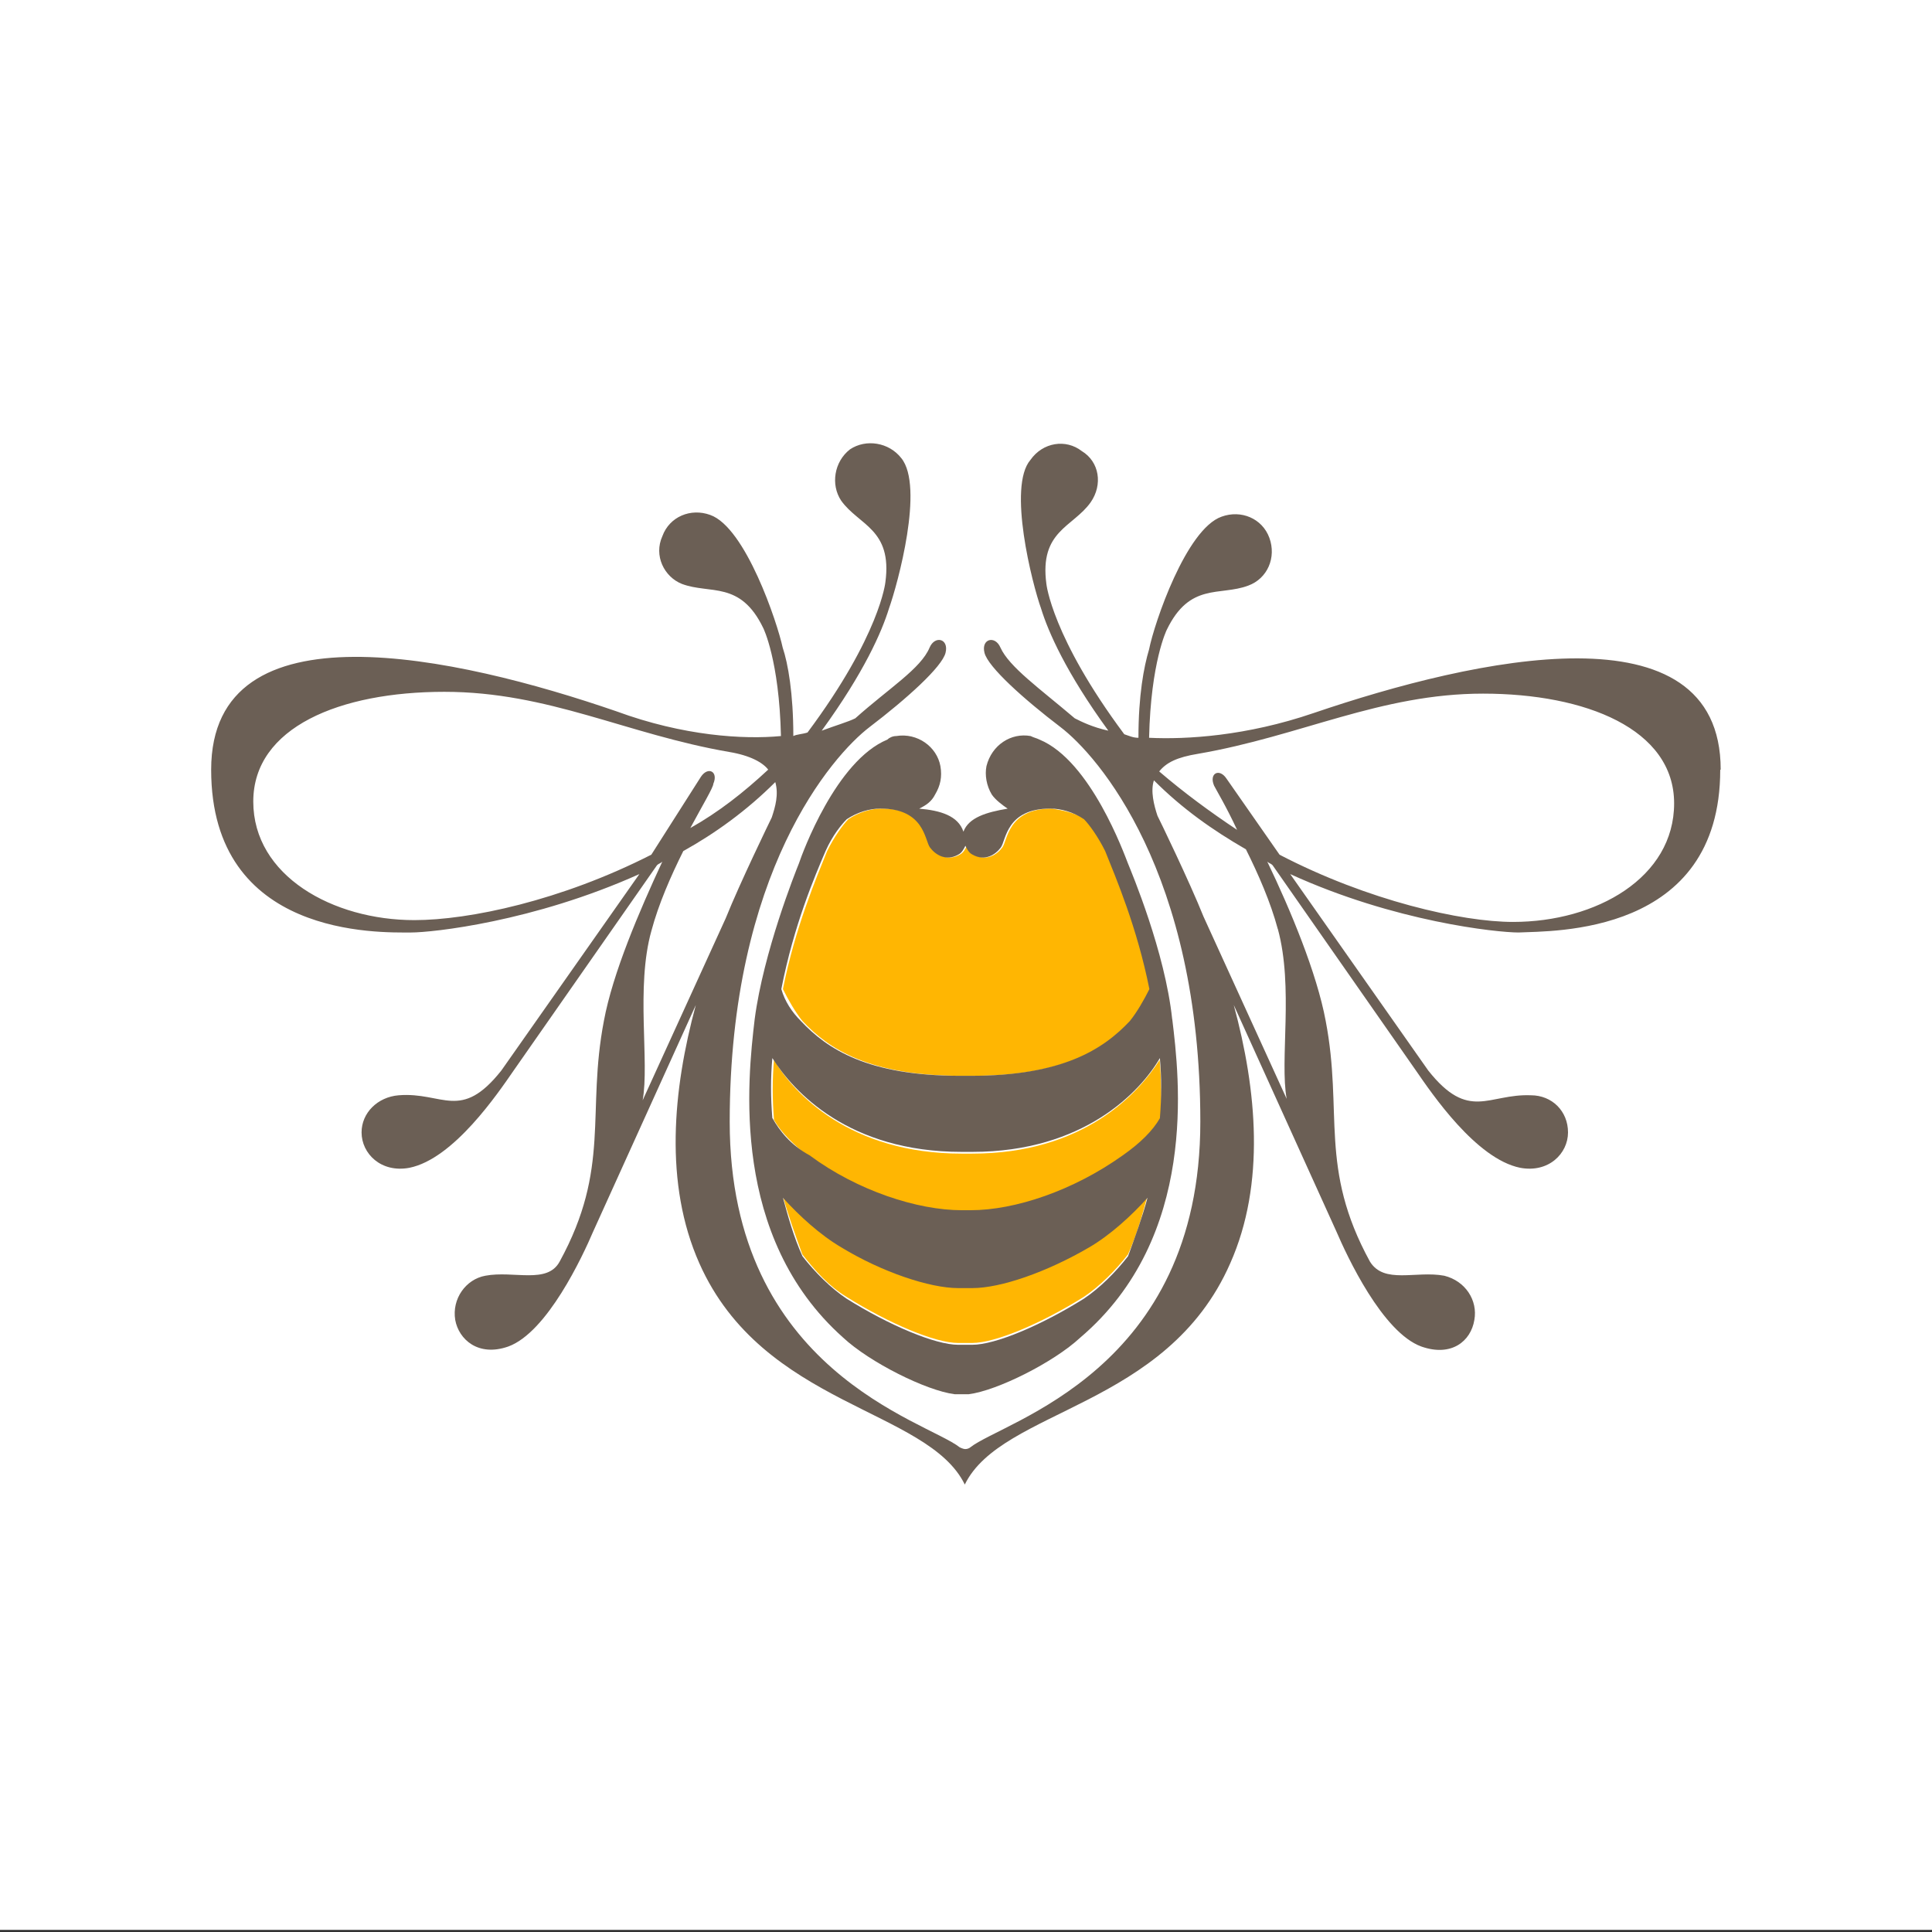 <?xml version="1.0" encoding="UTF-8"?><svg id="Layer_1" xmlns="http://www.w3.org/2000/svg" viewBox="0 0 256 256"><rect x="0" y="0" width="256" height="256" fill="#333333" stroke="none"/><defs><style>.cls-1{fill:#fff;}.cls-2{fill:#ffb602;}.cls-3{fill:#6b5f55;}</style></defs><rect class="cls-1" y="-.28" width="256" height="256"/><g><path class="cls-3" d="m228,101.98c0-22.04-32.59-14.77-53.93-7.5-8.91,3.05-16.88,3.52-21.81,3.28.23-10.08,2.34-14.3,2.34-14.3,3.05-6.33,7.03-4.45,10.79-5.86,2.58-.94,3.75-3.75,2.81-6.33-.94-2.58-3.75-3.75-6.33-2.81-4.69,1.64-8.91,14.07-9.61,17.58-.7,2.34-1.41,6.1-1.41,11.72-.7,0-1.17-.23-1.88-.47-9.61-12.9-10.32-19.93-10.32-19.93-.94-7.03,3.52-7.5,5.86-10.79,1.64-2.34,1.17-5.39-1.17-6.8-2.11-1.64-5.16-1.17-6.8,1.17-3.05,3.52.23,16.41,1.41,19.7.94,3.05,3.28,8.44,8.91,16.18-2.11-.47-3.52-1.17-4.45-1.64-4.69-3.99-8.68-6.8-9.85-9.38-.7-1.64-2.58-1.17-2.11.7.47,1.88,5.16,6.1,10.08,9.85,4.92,3.75,18.52,19.23,18.52,52.29s-26.03,39.62-30.48,43.14c0,0-.23.23-.7.23-.23,0-.7-.23-.7-.23-4.45-3.52-30.48-10.08-30.48-43.14s13.6-48.53,18.52-52.29c4.92-3.75,9.61-7.97,10.08-9.85s-1.41-2.34-2.11-.7c-1.17,2.81-5.39,5.39-9.85,9.38-.94.47-2.58.94-4.45,1.64,5.63-7.74,7.97-13.13,8.91-16.18,1.17-3.28,4.69-16.18,1.64-19.93-1.64-2.11-4.69-2.58-6.8-1.17-2.11,1.64-2.58,4.69-1.17,6.8,2.34,3.28,6.8,3.75,5.86,10.79,0,0-.7,7.03-10.32,19.93-.7.23-1.41.23-1.88.47,0-5.63-.7-9.61-1.41-11.72-.7-3.28-4.92-15.94-9.61-17.58-2.58-.94-5.39.23-6.33,2.81-1.17,2.58.23,5.39,2.58,6.33,3.75,1.41,7.74-.47,10.79,5.86,0,0,2.11,4.22,2.34,14.3-4.92.47-12.9,0-21.81-3.28-21.1-7.27-53.69-14.54-53.69,7.74s22.27,21.57,26.49,21.57c2.81,0,16.18-1.41,30.25-7.74l-18.29,26.03c-5.39,6.8-7.74,2.81-13.6,3.28-2.81.23-4.92,2.34-4.92,4.92,0,2.81,2.58,5.39,6.33,4.69,5.86-1.17,11.72-9.85,13.83-12.9l18.99-27.2c.23-.23.47-.23.7-.47-3.05,6.57-6.57,14.77-7.74,21.1-2.34,12.19.94,19.46-5.86,31.89-1.64,3.05-6.1,1.17-9.85,1.88-2.58.47-4.45,3.05-3.99,5.86.47,2.58,3.05,4.92,7.03,3.52,5.16-1.88,9.85-11.96,11.25-15.24l13.6-30.01c-3.05,11.25-4.22,23.68.47,34.23,8.44,18.99,30.25,19.23,35.17,29.31,4.92-10.08,26.73-10.08,35.17-29.31,4.69-10.55,3.52-22.98.47-34.23l13.6,30.01c1.41,3.28,6.1,13.36,11.25,15.24,3.99,1.41,6.57-.7,7.03-3.52.47-2.58-1.17-5.16-3.99-5.86-3.75-.7-7.97,1.17-9.85-1.88-6.8-12.43-3.52-19.7-5.86-31.89-1.17-6.33-4.69-14.77-7.74-21.1.23.23.47.23.7.47l18.99,27.2c2.11,3.05,7.97,11.72,13.83,12.9,3.75.7,6.33-1.88,6.33-4.69s-2.11-4.92-4.92-4.92c-5.63-.23-8.21,3.52-13.6-3.28l-18.29-26.03c13.83,6.33,27.43,7.74,30.25,7.74,4.45-.23,26.73.47,26.73-21.57m-141.62,11.25c-11.96,6.1-24.15,8.68-31.42,8.68-10.79,0-21.34-5.86-21.34-15.71s11.49-14.54,25.32-14.54,24.15,5.63,37.75,7.97c2.81.47,4.45,1.41,5.16,2.34-3.28,3.05-6.57,5.63-10.32,7.74,1.64-3.05,3.05-5.39,3.05-5.86.7-1.64-.7-2.34-1.64-.94l-6.57,10.32Zm-1.17,32.59c.94-5.16-.94-15.01,1.17-22.51.94-3.52,2.58-7.27,4.22-10.55,4.22-2.34,8.44-5.39,12.19-9.14.47,1.64,0,3.28-.47,4.69-.23.47-4.22,8.68-6.1,13.36l-11.02,24.15Zm84.17-22.74c2.11,7.74.23,17.35,1.17,22.51l-11.02-24.15c-1.88-4.69-5.86-12.9-6.1-13.36-.47-1.41-.94-3.28-.47-4.69,3.75,3.75,7.74,6.57,12.19,9.14,1.64,3.28,3.28,7.03,4.22,10.55m.23-9.85l-7.03-10.08c-.94-1.41-2.34-.7-1.64.94.23.47,1.64,2.81,3.05,5.86-3.52-2.34-7.03-4.92-10.32-7.74.94-1.17,2.34-1.88,5.16-2.34,13.6-2.34,24.15-7.97,37.75-7.97s25.32,4.69,25.32,14.54-10.32,15.71-21.34,15.71c-6.8,0-19.23-2.81-30.95-8.91"/><path class="cls-2" d="m143.83,108.55c-1.64-.94-3.05-1.17-4.45-1.41h0c-5.86,0-5.86,4.22-6.57,5.16-.7.94-2.11,1.88-3.75.94-.47-.23-.7-.7-.94-1.17-.23.47-.47.94-.94,1.17-1.64.94-3.05,0-3.75-.94s-.7-5.16-6.57-5.16h0c-1.41,0-3.05.47-4.45,1.41-.7.7-1.88,2.34-2.81,4.22-1.41,3.52-4.22,10.08-5.86,18.29.7,1.41,1.64,3.05,2.58,4.22,3.52,3.75,8.91,7.27,21.1,7.27h1.41c12.19,0,17.58-3.52,21.1-7.27,1.17-1.17,2.11-2.81,2.58-4.22-1.64-8.44-4.45-15.01-5.86-18.29-.94-1.88-2.11-3.52-2.81-4.22"/><path class="cls-2" d="m153.67,140.43c-2.81,4.45-10.08,12.43-24.85,12.43h-1.41c-14.77,0-22.27-7.97-24.85-12.43-.23,2.58-.23,5.16,0,7.97.94,1.64,2.58,3.28,4.92,5.16,6.57,4.69,14.3,7.27,20.16,7.27h1.17c5.86,0,13.83-2.58,20.16-7.27,2.34-1.64,3.75-3.52,4.92-5.16,0-2.81,0-5.39-.23-7.97"/><path class="cls-2" d="m144.3,165.05c-5.39,3.28-11.72,5.39-15.47,5.39h-1.88c-3.75,0-9.85-2.11-15.47-5.39-2.81-1.64-5.63-4.22-7.74-6.57.7,2.58,1.64,5.16,2.58,7.74,1.64,2.11,3.52,4.22,5.86,5.63,5.63,3.52,11.72,6.1,14.77,6.1h1.88c3.05,0,9.14-2.58,14.77-6.1,2.11-1.41,4.22-3.52,5.86-5.63,1.17-2.58,1.88-5.16,2.58-7.74-2.11,2.34-4.92,4.92-7.74,6.57"/><path class="cls-3" d="m155.32,135.04c-.94-8.91-5.39-19.46-5.86-20.63s-4.92-13.6-11.72-16.41c-.47-.23-.7-.23-1.17-.47-2.58-.47-5.16,1.17-5.86,3.99-.23,1.17,0,2.58.7,3.75.47.7,1.41,1.41,2.11,1.88-2.81.47-5.16,1.17-5.86,3.05-.7-2.11-3.05-2.81-5.86-3.05.94-.47,1.64-.94,2.11-1.88.7-1.17.94-2.34.7-3.75-.47-2.58-3.05-4.45-5.86-3.99-.47,0-.94.23-1.17.47-6.8,2.81-11.25,15.01-11.72,16.41-.47,1.17-4.69,11.72-5.86,20.63-.94,7.97-3.28,28.84,11.72,42.2,3.52,3.28,11.02,7.03,14.77,7.5h1.88c3.75-.47,11.25-4.22,14.77-7.5,15.71-13.36,13.13-34.47,12.19-42.2m-52.99,13.13c-.23-2.81-.23-5.39,0-7.97h0c2.81,4.45,10.08,12.43,25.09,12.43h1.41c14.77,0,22.27-7.97,24.85-12.43h0c.23,2.58.23,5.16,0,7.97-.94,1.64-2.58,3.28-4.92,4.92-6.57,4.69-14.3,7.27-20.16,7.27h-1.17c-5.86,0-13.83-2.58-20.16-7.27-2.58-1.41-3.99-3.28-4.92-4.92m14.3-41.03h0c5.86,0,5.86,4.22,6.57,5.16.7.94,2.11,1.88,3.75.94.47-.23.7-.7.94-1.17.23.47.47.94.94,1.17,1.64.94,3.05,0,3.75-.94s.7-5.16,6.57-5.16h0c1.41,0,3.05.47,4.45,1.41h0c.7.7,1.88,2.34,2.81,4.22,1.41,3.52,4.22,10.08,5.86,18.29-.7,1.41-1.64,3.05-2.58,4.22-3.52,3.75-8.91,7.27-21.1,7.27h-1.41c-12.19,0-17.58-3.52-21.1-7.27-1.17-1.17-2.11-2.58-2.58-4.22,1.64-8.44,4.45-15.01,5.86-18.29.94-2.11,2.11-3.52,2.81-4.22h0c1.41-.94,3.05-1.41,4.45-1.41m26.96,64.95c-5.63,3.52-11.72,6.1-14.77,6.1h-1.88c-3.05,0-9.14-2.58-14.77-6.1-2.11-1.41-4.22-3.52-5.86-5.63-1.17-2.58-1.88-5.16-2.58-7.74h0c2.11,2.34,4.92,4.92,7.74,6.57,5.39,3.28,11.72,5.39,15.47,5.39h1.88c3.75,0,9.85-2.11,15.47-5.39,2.81-1.64,5.63-4.22,7.74-6.57h0c-.7,2.58-1.64,5.16-2.58,7.74-1.64,2.11-3.75,4.22-5.86,5.63"/></g></svg>